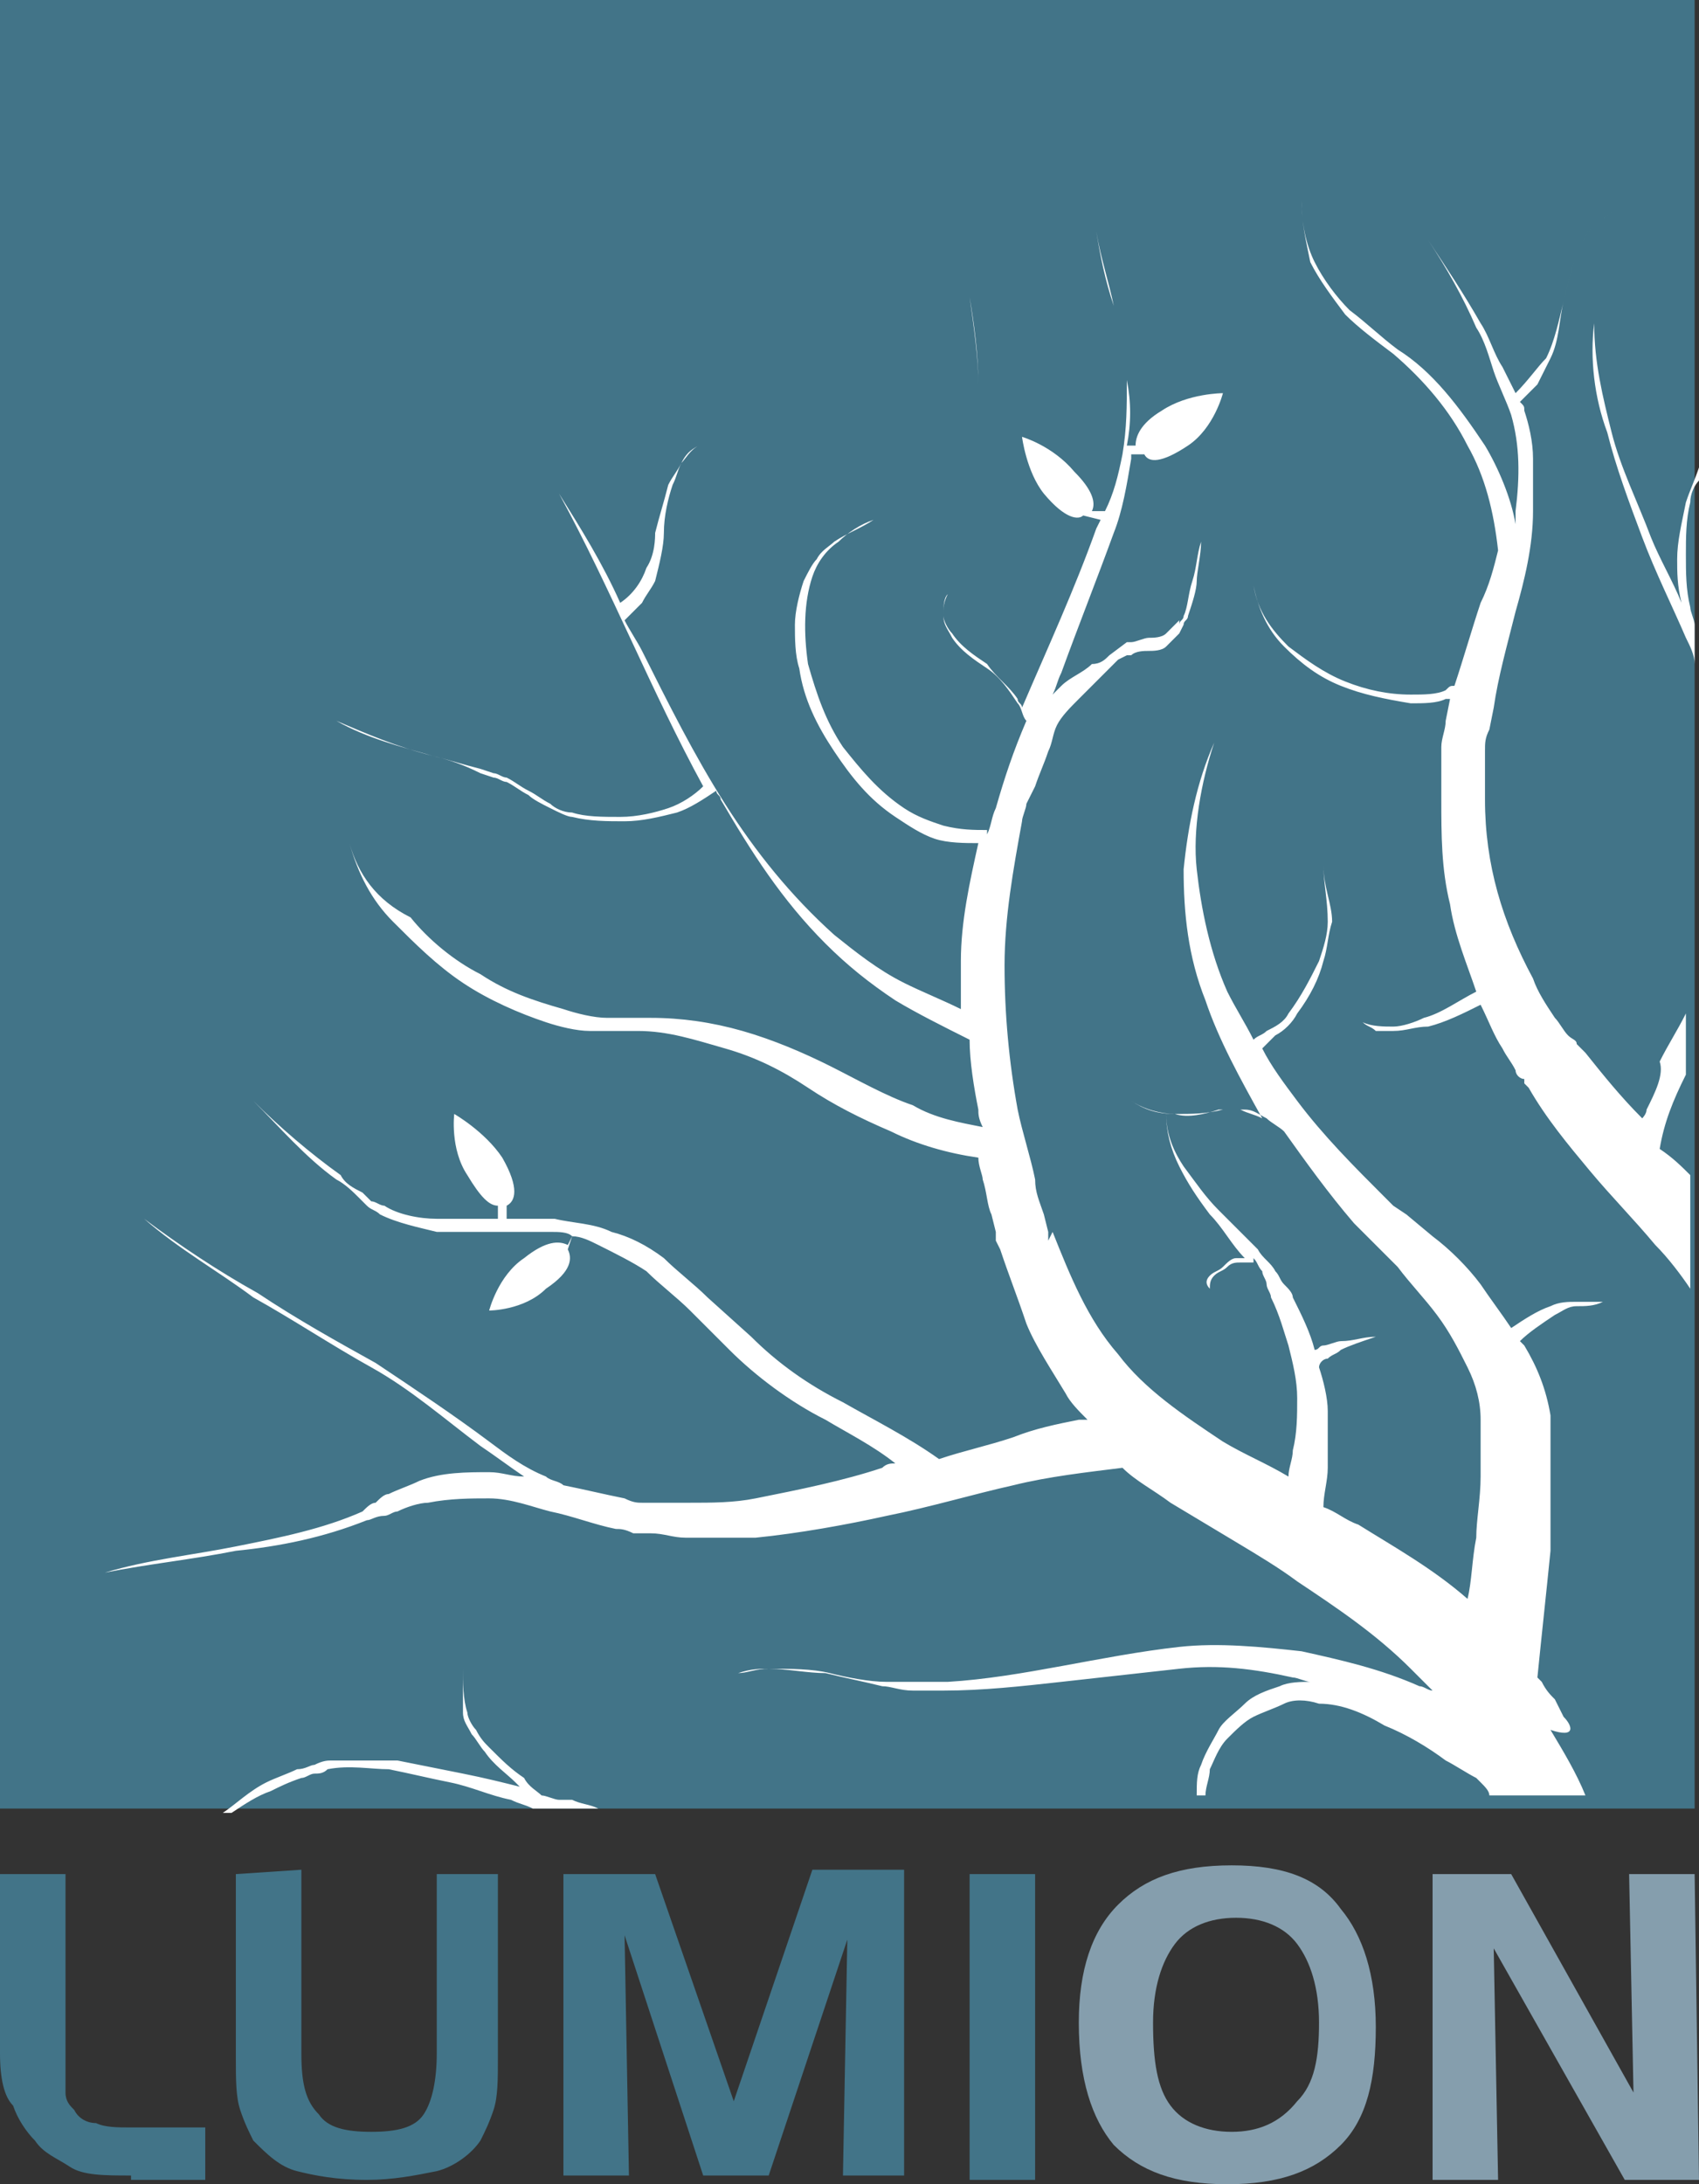 <?xml version="1.0" encoding="utf-8"?>
<!-- Generator: Adobe Illustrator 25.0.0, SVG Export Plug-In . SVG Version: 6.00 Build 0)  -->
<svg version="1.1" id="Layer_1" xmlns="http://www.w3.org/2000/svg" xmlns:xlink="http://www.w3.org/1999/xlink" x="0px" y="0px"
	 viewBox="0 0 38.9 50" style="enable-background:new 0 0 38.9 50;" xml:space="preserve">
<rect x="0" y="0" width="38.9" height="50" fill="#333333" stroke="none"/>
<style type="text/css">
	.st0{fill:#427488;}
	.st1{fill:#FFFFFF;}
	.st2{fill:#859EAD;}
</style>
<g id="lumion">
	<rect class="st0" width="38.8" height="41.4"/>
	<path class="st1" d="M12.5,41.5L12.5,41.5L12.5,41.5L12.5,41.5z M35.8,39.3l-0.1-0.2l-0.1-0.2c-0.1-0.1-0.2-0.2-0.3-0.4l-0.1-0.1
		c0.1-1,0.2-1.9,0.3-2.9c0-0.5,0-1,0-1.6c0-0.3,0-0.5,0-0.8c0-0.1,0-0.3,0-0.4v0v0v0v0l0,0l0-0.1c0-0.1,0-0.1,0-0.2
		c-0.1-0.6-0.3-1.1-0.6-1.6l-0.1-0.1c0.2-0.2,0.5-0.4,0.8-0.6c0.2-0.1,0.3-0.2,0.5-0.2c0.2,0,0.4,0,0.6-0.1c-0.2,0-0.4,0-0.6,0
		c-0.2,0-0.4,0-0.6,0.1c-0.3,0.1-0.6,0.3-0.9,0.5c-0.2-0.3-0.5-0.7-0.7-1c-0.3-0.4-0.7-0.8-1.1-1.1l-0.6-0.5l-0.3-0.2l-0.1-0.1l0,0
		l0,0l0,0l0,0l0,0l-0.1-0.1c-0.7-0.7-1.4-1.4-2-2.2c-0.3-0.4-0.6-0.8-0.8-1.2c0.1-0.1,0.2-0.2,0.3-0.3c0.2-0.1,0.4-0.3,0.5-0.5
		c0.3-0.4,0.5-0.8,0.6-1.2l0,0v0c0.1-0.3,0.1-0.6,0.2-0.9l0,0l0,0c0-0.4-0.2-0.8-0.2-1.3c0,0.4,0.1,0.8,0.1,1.3
		c0,0.3-0.1,0.6-0.2,0.9c-0.2,0.4-0.4,0.8-0.7,1.2c-0.1,0.2-0.3,0.3-0.5,0.4c-0.1,0.1-0.2,0.1-0.3,0.2c-0.2-0.4-0.4-0.7-0.6-1.1
		c-0.4-0.9-0.6-1.9-0.7-2.8s0.1-2,0.4-2.9c-0.4,0.9-0.6,1.9-0.7,2.9c0,1,0.1,2,0.5,3c0.3,0.9,0.8,1.8,1.3,2.7l0,0
		c-0.2-0.1-0.3-0.1-0.5-0.2c-0.2,0-0.4,0-0.5,0c-0.3,0.1-0.7,0.2-1,0.1c-0.3,0-0.7-0.1-1-0.3c0.3,0.2,0.6,0.3,1,0.3
		c0.4,0,0.7,0,1.1-0.1c0.2,0,0.3,0,0.5,0c0.2,0,0.3,0.1,0.5,0.2c0.1,0.1,0.3,0.2,0.4,0.3c0.5,0.7,1,1.4,1.6,2.1l0.1,0.1l0,0l0,0l0,0
		l0.1,0.1l0.3,0.3l0.5,0.5c0.3,0.4,0.6,0.7,0.9,1.1c0.3,0.4,0.5,0.8,0.7,1.2c0.2,0.4,0.3,0.8,0.3,1.2l0,0.2l0,0.1v0v0v0v0v0
		c0,0.1,0,0.2,0,0.3c0,0.2,0,0.5,0,0.7c0,0.5-0.1,1-0.1,1.4c-0.1,0.5-0.1,1-0.2,1.4c-0.8-0.7-1.7-1.2-2.5-1.7
		c-0.3-0.1-0.5-0.3-0.8-0.4c0-0.3,0.1-0.6,0.1-0.9c0-0.4,0-0.9,0-1.3c0-0.3-0.1-0.7-0.2-1l0,0c0-0.1,0.1-0.2,0.2-0.2
		c0.1-0.1,0.2-0.1,0.3-0.2c0.2-0.1,0.5-0.2,0.8-0.3c-0.3,0-0.5,0.1-0.8,0.1c-0.1,0-0.3,0.1-0.4,0.1c-0.1,0-0.1,0.1-0.2,0.1l0,0l0,0
		c-0.1-0.4-0.3-0.8-0.5-1.2c0-0.1-0.1-0.2-0.2-0.3c-0.1-0.1-0.1-0.2-0.2-0.3c-0.1-0.2-0.3-0.3-0.4-0.5c-0.3-0.3-0.6-0.6-0.9-0.9
		c-0.3-0.3-0.5-0.6-0.8-1c-0.2-0.3-0.4-0.7-0.4-1.2c0,0.4,0.1,0.8,0.3,1.2c0.2,0.4,0.4,0.7,0.7,1.1c0.3,0.3,0.5,0.7,0.8,1l0,0
		c-0.1,0-0.2,0-0.2,0c-0.1,0-0.2,0.1-0.3,0.2s-0.2,0.1-0.3,0.2s-0.1,0.2,0,0.3c0-0.1,0-0.2,0.1-0.3c0.1-0.1,0.2-0.1,0.3-0.2
		s0.2-0.1,0.3-0.1c0.1,0,0.2,0,0.3,0l0-0.1c0.1,0.1,0.1,0.2,0.2,0.3c0,0.1,0.1,0.2,0.1,0.3c0,0.1,0.1,0.2,0.1,0.3
		c0.2,0.4,0.3,0.8,0.4,1.1c0.1,0.4,0.2,0.8,0.2,1.2c0,0.4,0,0.8-0.1,1.2c0,0.2-0.1,0.4-0.1,0.6l0,0c-0.5-0.3-1-0.5-1.5-0.8
		c-0.9-0.6-1.8-1.2-2.4-2c-0.7-0.8-1.1-1.8-1.5-2.8L24,28.4l0-0.1l0-0.1l-0.1-0.4c-0.1-0.3-0.2-0.5-0.2-0.8
		c-0.1-0.5-0.3-1.1-0.4-1.6c-0.2-1.1-0.3-2.2-0.3-3.3c0-1.1,0.2-2.2,0.4-3.3c0-0.1,0.1-0.3,0.1-0.4l0.1-0.2l0.1-0.2
		c0.1-0.3,0.2-0.5,0.3-0.8c0.1-0.2,0.1-0.4,0.2-0.6c0.1-0.2,0.3-0.4,0.5-0.6c0.2-0.2,0.4-0.4,0.6-0.6c0.1-0.1,0.2-0.2,0.3-0.3
		l0.2-0.1l0,0l0,0l0,0h0l0,0l0.1,0c0.1-0.1,0.3-0.1,0.4-0.1c0.1,0,0.3,0,0.4-0.1c0.1-0.1,0.2-0.2,0.3-0.3l0.1-0.2
		c0-0.1,0.1-0.1,0.1-0.2c0.1-0.3,0.2-0.6,0.2-0.8s0.1-0.6,0.1-0.9c-0.1,0.3-0.1,0.6-0.2,0.9c-0.1,0.3-0.1,0.6-0.2,0.8
		c0,0.1-0.1,0.1-0.1,0.2L27,14.2c-0.1,0.1-0.2,0.2-0.3,0.3c-0.1,0.1-0.3,0.1-0.4,0.1c-0.1,0-0.3,0.1-0.4,0.1l-0.1,0l0,0h0l0,0h0l0,0
		l0,0L25.4,15c-0.1,0.1-0.2,0.2-0.4,0.2c-0.2,0.2-0.5,0.3-0.7,0.5c-0.1,0.1-0.1,0.1-0.2,0.2c0.1-0.2,0.1-0.3,0.2-0.5
		c0.4-1.1,0.8-2.1,1.2-3.2c0.2-0.5,0.3-1.1,0.4-1.7l0-0.1l0.3,0l0,0c0.1,0.2,0.4,0.2,1-0.2c0.6-0.4,0.8-1.2,0.8-1.2s-0.8,0-1.4,0.4
		c-0.5,0.3-0.6,0.6-0.6,0.8l-0.2,0c0.1-0.5,0.1-1,0-1.5c-0.1-0.6-0.2-1.1-0.3-1.7c-0.1-0.5-0.3-1.1-0.4-1.7c0.1,0.6,0.2,1.1,0.4,1.7
		c0.1,0.6,0.2,1.1,0.3,1.7c0,0.6,0,1.1-0.1,1.7c-0.1,0.5-0.2,0.9-0.4,1.3L25,11.7c0.1-0.2,0-0.5-0.4-0.9c-0.5-0.6-1.2-0.8-1.2-0.8
		s0.1,0.8,0.5,1.3c0.5,0.6,0.8,0.6,0.9,0.5l0,0l0.4,0.1l-0.1,0.2c-0.5,1.4-1.1,2.7-1.7,4.1c0-0.1-0.1-0.1-0.1-0.2
		c-0.2-0.3-0.5-0.5-0.7-0.8c-0.3-0.2-0.6-0.4-0.8-0.7c-0.1-0.1-0.2-0.3-0.2-0.4c0-0.2,0-0.3,0.1-0.5c-0.1,0.1-0.1,0.3-0.1,0.5
		c0,0.2,0.1,0.3,0.2,0.5c0.2,0.3,0.5,0.5,0.8,0.7c0.3,0.2,0.5,0.5,0.7,0.8c0.1,0.1,0.1,0.3,0.2,0.4c-0.3,0.7-0.5,1.3-0.7,2
		c-0.1,0.2-0.1,0.4-0.2,0.6l0-0.1c-0.3,0-0.6,0-1-0.1c-0.3-0.1-0.6-0.2-0.9-0.4c-0.6-0.4-1-0.9-1.4-1.4c-0.4-0.6-0.6-1.2-0.8-1.9
		c-0.1-0.7-0.1-1.4,0.1-2c0.1-0.3,0.3-0.6,0.6-0.8c0.2-0.2,0.5-0.4,0.8-0.5c0.3-0.2,0.6-0.3,0.9-0.5c0.1-0.1,0.3-0.2,0.4-0.3
		c0.1-0.1,0.2-0.2,0.4-0.4c0.2-0.3,0.4-0.6,0.5-0.9c0.1-0.3,0.2-0.7,0.2-1c0-0.7-0.1-1.4-0.2-2c0.1,0.7,0.2,1.4,0.2,2
		c0,0.3-0.1,0.7-0.2,1c-0.1,0.3-0.3,0.6-0.5,0.9c-0.1,0.1-0.2,0.2-0.4,0.4c-0.1,0.1-0.3,0.2-0.4,0.3c-0.3,0.2-0.6,0.3-0.9,0.5
		c-0.3,0.2-0.6,0.3-0.9,0.5c-0.1,0.1-0.3,0.2-0.4,0.4c-0.1,0.1-0.2,0.3-0.3,0.5c-0.1,0.3-0.2,0.7-0.2,1c0,0.3,0,0.7,0.1,1
		c0.1,0.7,0.4,1.3,0.8,1.9c0.4,0.6,0.8,1.1,1.4,1.5c0.3,0.2,0.6,0.4,0.9,0.5c0.3,0.1,0.7,0.1,1,0.1c-0.2,0.9-0.4,1.8-0.4,2.7
		c0,0.4,0,0.7,0,1.1c-0.4-0.2-0.9-0.4-1.3-0.6c-0.6-0.3-1.1-0.7-1.6-1.1c-1-0.9-1.8-1.9-2.5-3c-0.7-1.1-1.3-2.3-1.9-3.5
		c-0.1-0.2-0.3-0.5-0.4-0.7c0.1-0.1,0.3-0.3,0.4-0.4c0.1-0.2,0.2-0.3,0.3-0.5c0.1-0.4,0.2-0.8,0.2-1.1c0-0.4,0.1-0.8,0.2-1.1
		c0.1-0.2,0.1-0.3,0.2-0.5c0.1-0.1,0.2-0.3,0.4-0.4c-0.2,0.1-0.3,0.2-0.4,0.4s-0.2,0.3-0.3,0.5c-0.1,0.4-0.2,0.7-0.3,1.1
		C15,12.3,15,12.7,14.8,13c-0.1,0.3-0.3,0.6-0.6,0.8c-0.4-0.9-0.9-1.7-1.4-2.5c1.2,2.2,2.1,4.5,3.3,6.7c-0.2,0.2-0.5,0.4-0.8,0.5
		c-0.3,0.1-0.7,0.2-1.1,0.2c-0.4,0-0.8,0-1.1-0.1c-0.2,0-0.4-0.1-0.5-0.2c-0.2-0.1-0.3-0.2-0.5-0.3c-0.2-0.1-0.3-0.2-0.5-0.3
		c-0.1,0-0.2-0.1-0.3-0.1L11,17.6c-0.4-0.1-0.7-0.2-1.1-0.3c-0.7-0.2-1.5-0.4-2.2-0.8c0.7,0.3,1.4,0.6,2.2,0.8
		c0.4,0.1,0.7,0.2,1.1,0.4l0.3,0.1c0.1,0,0.2,0.1,0.3,0.1c0.2,0.1,0.3,0.2,0.5,0.3c0.1,0.1,0.3,0.2,0.5,0.3c0.2,0.1,0.4,0.2,0.5,0.2
		c0.4,0.1,0.8,0.1,1.2,0.1c0.4,0,0.8-0.1,1.2-0.2c0.3-0.1,0.6-0.3,0.9-0.5c0,0.1,0.1,0.1,0.1,0.2c0.7,1.2,1.4,2.3,2.4,3.3
		c0.5,0.5,1,0.9,1.6,1.3c0.5,0.3,1.1,0.6,1.7,0.9c0,0.5,0.1,1.1,0.2,1.6c0,0.1,0,0.2,0.1,0.4c-0.5-0.1-1.1-0.2-1.6-0.5
		c-0.6-0.2-1.3-0.6-1.9-0.9c-0.6-0.3-1.3-0.6-2-0.8c-0.7-0.2-1.4-0.3-2.1-0.3c-0.1,0-0.2,0-0.3,0c-0.1,0-0.2,0-0.2,0
		c-0.2,0-0.3,0-0.5,0c-0.3,0-0.7-0.1-1-0.2c-0.7-0.2-1.3-0.4-1.9-0.8c-0.6-0.3-1.2-0.8-1.6-1.3C8.6,20.6,8.2,20,8,19.3
		c0.2,0.7,0.5,1.3,1,1.8s1,1,1.6,1.4s1.3,0.7,1.9,0.9c0.3,0.1,0.7,0.2,1,0.2c0.2,0,0.4,0,0.5,0c0.1,0,0.2,0,0.3,0c0.1,0,0.2,0,0.3,0
		c0.7,0,1.3,0.2,2,0.4s1.3,0.5,1.9,0.9s1.2,0.7,1.9,1c0.6,0.3,1.3,0.5,2,0.6c0,0.2,0.1,0.4,0.1,0.5c0.1,0.3,0.1,0.6,0.2,0.8l0.1,0.4
		l0,0.1l0,0.1l0.1,0.2c0.2,0.6,0.4,1.1,0.6,1.7c0.2,0.5,0.6,1.1,0.9,1.6c0.1,0.2,0.3,0.4,0.5,0.6l-0.2,0c-0.5,0.1-1,0.2-1.5,0.4
		c-0.6,0.2-1.1,0.3-1.7,0.5c-0.7-0.5-1.5-0.9-2.2-1.3c-0.8-0.4-1.5-0.9-2.1-1.5l-1-0.9c-0.3-0.3-0.7-0.6-1-0.9
		c-0.4-0.3-0.8-0.5-1.2-0.6c-0.4-0.2-0.9-0.2-1.3-0.3c-0.1,0-0.2,0-0.3,0c-0.1,0-0.2,0-0.3,0c-0.2,0-0.3,0-0.5,0l0-0.3l0,0
		c0.2-0.1,0.3-0.4-0.1-1.1c-0.4-0.6-1.1-1-1.1-1s-0.1,0.8,0.3,1.4c0.3,0.5,0.5,0.7,0.7,0.7l0,0.3h-0.1c-0.4,0-0.9,0-1.3,0
		c-0.4,0-0.9-0.1-1.2-0.3c-0.1,0-0.2-0.1-0.3-0.1l-0.1-0.1l-0.1-0.1c-0.2-0.1-0.4-0.2-0.5-0.4c-0.7-0.5-1.4-1.1-2-1.7
		c-0.6-0.6-1.2-1.3-1.6-2.1c0.4,0.8,1,1.5,1.6,2.1s1.2,1.3,1.9,1.8c0.2,0.1,0.4,0.3,0.5,0.4l0.1,0.1l0.1,0.1
		c0.1,0.1,0.2,0.1,0.3,0.2c0.4,0.2,0.9,0.3,1.3,0.4c0.4,0,0.9,0,1.3,0c0.2,0,0.4,0,0.7,0c0.1,0,0.2,0,0.3,0c0.1,0,0.2,0,0.3,0
		c0.2,0,0.4,0,0.5,0.1l-0.1,0.2c-0.2-0.1-0.5-0.1-1,0.3c-0.6,0.4-0.8,1.2-0.8,1.2s0.8,0,1.3-0.5c0.6-0.4,0.6-0.7,0.5-0.9l0.1-0.3
		c0.2,0,0.4,0.1,0.6,0.2c0.4,0.2,0.8,0.4,1.1,0.6c0.3,0.3,0.7,0.6,1,0.9l0.9,0.9c0.6,0.6,1.4,1.2,2.2,1.6c0.5,0.3,1.1,0.6,1.6,1
		c-0.1,0-0.2,0-0.3,0.1c-0.9,0.3-1.9,0.5-2.9,0.7c-0.5,0.1-1,0.1-1.5,0.1c-0.2,0-0.5,0-0.7,0l-0.2,0l-0.2,0c-0.1,0-0.2,0-0.4-0.1
		c-0.5-0.1-0.9-0.2-1.4-0.3c-0.1-0.1-0.3-0.1-0.4-0.2c-0.5-0.2-0.9-0.5-1.3-0.8c-0.8-0.6-1.7-1.2-2.6-1.8c-0.9-0.5-1.8-1-2.7-1.6
		c-0.9-0.5-1.8-1.1-2.6-1.7c0.8,0.7,1.7,1.2,2.5,1.8c0.9,0.5,1.8,1.1,2.7,1.6c0.9,0.5,1.7,1.2,2.5,1.8c0.3,0.2,0.7,0.5,1,0.7
		c-0.3,0-0.5-0.1-0.8-0.1c-0.5,0-1.1,0-1.6,0.2c-0.2,0.1-0.5,0.2-0.7,0.3c-0.1,0-0.2,0.1-0.3,0.2c-0.1,0-0.2,0.1-0.3,0.2
		c-0.9,0.4-1.9,0.6-2.9,0.8c-1,0.2-2,0.3-3,0.6c1-0.2,2-0.3,3-0.5c1-0.1,2-0.3,3-0.7c0.1,0,0.2-0.1,0.4-0.1c0.1,0,0.2-0.1,0.3-0.1
		c0.2-0.1,0.5-0.2,0.7-0.2c0.5-0.1,1-0.1,1.4-0.1c0.5,0,1,0.2,1.4,0.3c0.5,0.1,1,0.3,1.5,0.4c0.1,0,0.2,0,0.4,0.1l0.2,0l0.2,0
		c0.3,0,0.5,0.1,0.8,0.1c0.5,0,1,0,1.6,0c1-0.1,2.1-0.3,3-0.5c1-0.2,2-0.5,2.9-0.7c0.8-0.2,1.7-0.3,2.5-0.4c0.3,0.3,0.7,0.5,1.1,0.8
		c0.5,0.3,1,0.6,1.5,0.9c0.5,0.3,1,0.6,1.4,0.9c0.9,0.6,1.8,1.2,2.6,2c0.2,0.2,0.3,0.3,0.5,0.5c-0.1,0-0.2-0.1-0.3-0.1
		c-0.9-0.4-1.8-0.6-2.7-0.8c-0.9-0.1-1.9-0.2-2.8-0.1c-1.8,0.2-3.6,0.7-5.3,0.8c-0.2,0-0.4,0-0.7,0s-0.4,0-0.7,0
		c-0.4,0-0.9-0.1-1.3-0.2c-0.4-0.1-0.9-0.1-1.4-0.1c-0.2,0-0.4,0-0.7,0.1c-0.2,0.1-0.4,0.2-0.6,0.3c0.2-0.1,0.4-0.2,0.6-0.3
		c0.2,0,0.4-0.1,0.7-0.1c0.4,0,0.9,0.1,1.3,0.1c0.4,0.1,0.9,0.2,1.3,0.3c0.2,0,0.4,0.1,0.7,0.1c0.2,0,0.5,0,0.7,0
		c0.9,0,1.8-0.1,2.7-0.2c0.9-0.1,1.8-0.2,2.7-0.3c0.9-0.1,1.7,0,2.6,0.2c0.1,0,0.3,0.1,0.4,0.1c-0.2,0-0.5,0-0.7,0.1
		c-0.3,0.1-0.6,0.2-0.8,0.4c-0.2,0.2-0.5,0.4-0.6,0.6s-0.3,0.5-0.4,0.8c-0.1,0.2-0.1,0.4-0.1,0.7h0.2c0-0.2,0.1-0.4,0.1-0.6
		c0.1-0.2,0.2-0.5,0.4-0.7c0.2-0.2,0.4-0.4,0.6-0.5c0.2-0.1,0.5-0.2,0.7-0.3s0.5-0.1,0.8,0c0.5,0,1,0.2,1.5,0.5
		c0.5,0.2,1,0.5,1.4,0.8c0.2,0.1,0.5,0.3,0.7,0.4l0.1,0.1c0.1,0.1,0.2,0.2,0.2,0.3h2.2c-0.2-0.5-0.5-1-0.8-1.5
		C36.1,39.8,36,39.5,35.8,39.3 M38.4,12.8c0,0.3,0,0.6,0.1,1c-0.2-0.5-0.5-1-0.7-1.5c-0.3-0.8-0.7-1.6-0.9-2.4
		c-0.2-0.8-0.4-1.6-0.4-2.5c-0.1,0.8,0,1.7,0.3,2.5c0.2,0.8,0.5,1.6,0.8,2.4s0.7,1.6,1,2.3c0.1,0.2,0.2,0.4,0.2,0.6v-0.9
		c0-0.1-0.1-0.3-0.1-0.4c-0.1-0.4-0.1-0.8-0.1-1.2c0-0.4,0-0.8,0.1-1.2c0-0.2,0.1-0.4,0.2-0.5v-0.3c-0.1,0.3-0.2,0.5-0.3,0.8
		C38.5,12,38.4,12.4,38.4,12.8 M37.7,25.4c0,0.1-0.1,0.2-0.1,0.2c-0.5-0.5-0.9-1-1.3-1.5l-0.2-0.2c0-0.1-0.1-0.1-0.2-0.2
		c-0.1-0.1-0.2-0.3-0.3-0.4c-0.2-0.3-0.4-0.6-0.5-0.9c-0.7-1.3-1.1-2.6-1.1-4.1c0-0.3,0-0.7,0-1.1c0-0.2,0-0.3,0.1-0.5l0.1-0.5
		c0.1-0.7,0.3-1.4,0.5-2.2c0.2-0.7,0.4-1.5,0.4-2.3c0-0.4,0-0.8,0-1.2c0-0.4-0.1-0.8-0.2-1.1c0-0.1,0-0.1-0.1-0.2
		c0.1-0.1,0.3-0.3,0.4-0.4c0.1-0.2,0.2-0.4,0.3-0.6c0.2-0.4,0.2-0.9,0.3-1.3c0.1-0.4,0.2-0.9,0.4-1.3c0.1-0.2,0.2-0.4,0.4-0.5
		c0.2-0.2,0.4-0.3,0.6-0.3c-0.2,0-0.4,0.1-0.6,0.3c-0.2,0.1-0.3,0.3-0.4,0.5c-0.2,0.4-0.3,0.9-0.4,1.3c-0.1,0.4-0.2,0.9-0.4,1.3
		C35.2,8.4,35,8.7,34.7,9c-0.1-0.2-0.2-0.4-0.3-0.6c-0.2-0.3-0.3-0.7-0.5-1c-0.4-0.7-0.8-1.3-1.2-1.9c0.4,0.6,0.8,1.3,1.1,2
		c0.2,0.3,0.3,0.7,0.4,1c0.1,0.3,0.3,0.7,0.4,1c0.2,0.7,0.2,1.4,0.1,2.2c0,0.1,0,0.2,0,0.3c-0.1-0.6-0.4-1.3-0.7-1.8
		C33.4,9.3,32.8,8.5,32,8c-0.4-0.3-0.7-0.6-1.1-0.9c-0.3-0.3-0.6-0.7-0.8-1.1c-0.2-0.4-0.3-0.9-0.3-1.4c0-0.5,0-0.9,0.1-1.4
		c-0.1,0.5-0.1,0.9-0.1,1.4s0.1,0.9,0.2,1.4c0.2,0.4,0.5,0.8,0.8,1.2c0.3,0.3,0.7,0.6,1.1,0.9c0.7,0.6,1.3,1.3,1.7,2.1
		c0.4,0.7,0.6,1.5,0.7,2.4c-0.1,0.4-0.2,0.8-0.4,1.2c-0.2,0.6-0.4,1.3-0.6,1.9c-0.1,0-0.1,0-0.2,0.1c-0.2,0.1-0.5,0.1-0.8,0.1
		c-0.5,0-1-0.1-1.5-0.3c-0.5-0.2-0.9-0.5-1.3-0.8c-0.4-0.4-0.7-0.8-0.8-1.4c0.1,0.5,0.3,1,0.7,1.4c0.4,0.4,0.8,0.7,1.3,0.9
		c0.5,0.2,1,0.3,1.6,0.4c0.3,0,0.6,0,0.8-0.1l0.1,0l-0.1,0.5c0,0.2-0.1,0.4-0.1,0.6C33,17.5,33,17.9,33,18.3c0,0.8,0,1.6,0.2,2.4
		c0.1,0.7,0.4,1.4,0.6,2c-0.4,0.2-0.8,0.5-1.2,0.6c-0.2,0.1-0.5,0.2-0.7,0.2c-0.2,0-0.5,0-0.7-0.1c0.1,0.1,0.2,0.1,0.3,0.2
		c0.1,0,0.3,0,0.4,0c0.3,0,0.5-0.1,0.8-0.1c0.4-0.1,0.8-0.3,1.2-0.5c0.2,0.4,0.3,0.7,0.5,1c0.1,0.2,0.2,0.3,0.3,0.5
		c0,0.1,0.1,0.2,0.2,0.2l0,0.1l0,0l0,0v0l0,0l0.1,0.1c0.4,0.7,0.9,1.3,1.4,1.9s1,1.1,1.5,1.7c0.3,0.3,0.6,0.7,0.8,1v-2.6
		c-0.2-0.2-0.4-0.4-0.7-0.6c0.1-0.6,0.3-1.1,0.6-1.7l0,0v-1.4c-0.2,0.4-0.4,0.7-0.6,1.1C38.1,24.6,37.9,25,37.7,25.4 M13.1,41.2
		L13,41.2l-0.1,0l-0.1,0c-0.1,0-0.3-0.1-0.4-0.1c-0.1-0.1-0.3-0.2-0.4-0.4c-0.3-0.2-0.5-0.4-0.8-0.7c-0.1-0.1-0.2-0.2-0.3-0.4
		c-0.1-0.1-0.2-0.3-0.2-0.4c-0.1-0.3-0.1-0.7-0.1-1c0,0.3,0,0.7,0,1c0,0.2,0.1,0.3,0.2,0.5c0.1,0.1,0.2,0.3,0.3,0.4
		c0.2,0.3,0.5,0.5,0.7,0.7l0.1,0.1c-0.4-0.1-0.8-0.2-1.3-0.3c-0.5-0.1-1-0.2-1.5-0.3c-0.5,0-1,0-1.5,0c-0.1,0-0.2,0-0.4,0.1
		c-0.1,0-0.2,0.1-0.4,0.1c-0.2,0.1-0.5,0.2-0.7,0.3c-0.4,0.2-0.7,0.5-1,0.7h0.2c0.3-0.2,0.6-0.4,0.9-0.5c0.2-0.1,0.4-0.2,0.7-0.3
		c0.1,0,0.2-0.1,0.3-0.1c0.1,0,0.2,0,0.3-0.1c0.5-0.1,1,0,1.4,0c0.5,0.1,0.9,0.2,1.4,0.3c0.5,0.1,0.9,0.3,1.4,0.4
		c0.2,0.1,0.3,0.1,0.5,0.2l0,0h0l0,0l0,0h1.5c-0.2-0.1-0.4-0.1-0.6-0.2L13.1,41.2z"/>
	<path class="st0" d="M3,49.8c-0.6,0-1.1,0-1.4-0.2s-0.6-0.3-0.8-0.6c-0.2-0.2-0.4-0.5-0.5-0.8C0.1,48,0,47.6,0,47v-4.1h1.5V47
		c0,0.4,0,0.7,0,0.9c0,0.2,0.1,0.3,0.2,0.4c0.1,0.2,0.3,0.3,0.5,0.3c0.2,0.1,0.5,0.1,0.8,0.1h1.7v1.2H3z M5.4,42.9v4.2
		c0,0.5,0,0.9,0.1,1.2c0.1,0.3,0.2,0.5,0.3,0.7c0.3,0.3,0.6,0.6,1,0.7c0.4,0.1,0.9,0.2,1.6,0.2c0.6,0,1.1-0.1,1.6-0.2
		c0.4-0.1,0.8-0.4,1-0.7c0.1-0.2,0.2-0.4,0.3-0.7c0.1-0.3,0.1-0.7,0.1-1.2v-4.2H10V47c0,0.6-0.1,1.1-0.3,1.4
		c-0.2,0.3-0.6,0.4-1.2,0.4s-1-0.1-1.2-0.4C7,48.1,6.9,47.7,6.9,47v-4.2L5.4,42.9L5.4,42.9z M12.9,49.8h1.5l-0.1-5.5l1.8,5.5h1.5
		l1.8-5.4l-0.1,5.4h1.4v-7h-2.1l-1.8,5.3L15,42.9h-2.1C12.9,42.9,12.9,49.8,12.9,49.8z M23.7,42.9h-1.5v7h1.5V42.9z"/>
	<path class="st2" d="M28.2,48.8c-0.6,0-1.1-0.2-1.4-0.6c-0.3-0.4-0.4-1-0.4-1.9c0-0.8,0.2-1.4,0.5-1.8c0.3-0.4,0.8-0.6,1.4-0.6
		c0.6,0,1.1,0.2,1.4,0.6s0.5,1,0.5,1.8s-0.1,1.4-0.5,1.8C29.3,48.6,28.8,48.8,28.2,48.8 M28.2,42.7c-1.2,0-2,0.3-2.6,0.9
		c-0.6,0.6-0.9,1.5-0.9,2.7c0,1.3,0.3,2.2,0.8,2.8c0.6,0.6,1.4,0.9,2.6,0.9c1.2,0,2-0.3,2.6-0.9c0.6-0.6,0.8-1.5,0.8-2.7
		c0-1.2-0.3-2.1-0.8-2.7C30.2,43,29.4,42.7,28.2,42.7 M38.8,42.9h-1.5l0.1,5l-2.8-5h-1.8v7h1.5l-0.1-5.3l3,5.3h1.7L38.8,42.9
		L38.8,42.9z"/>
</g>
</svg>
